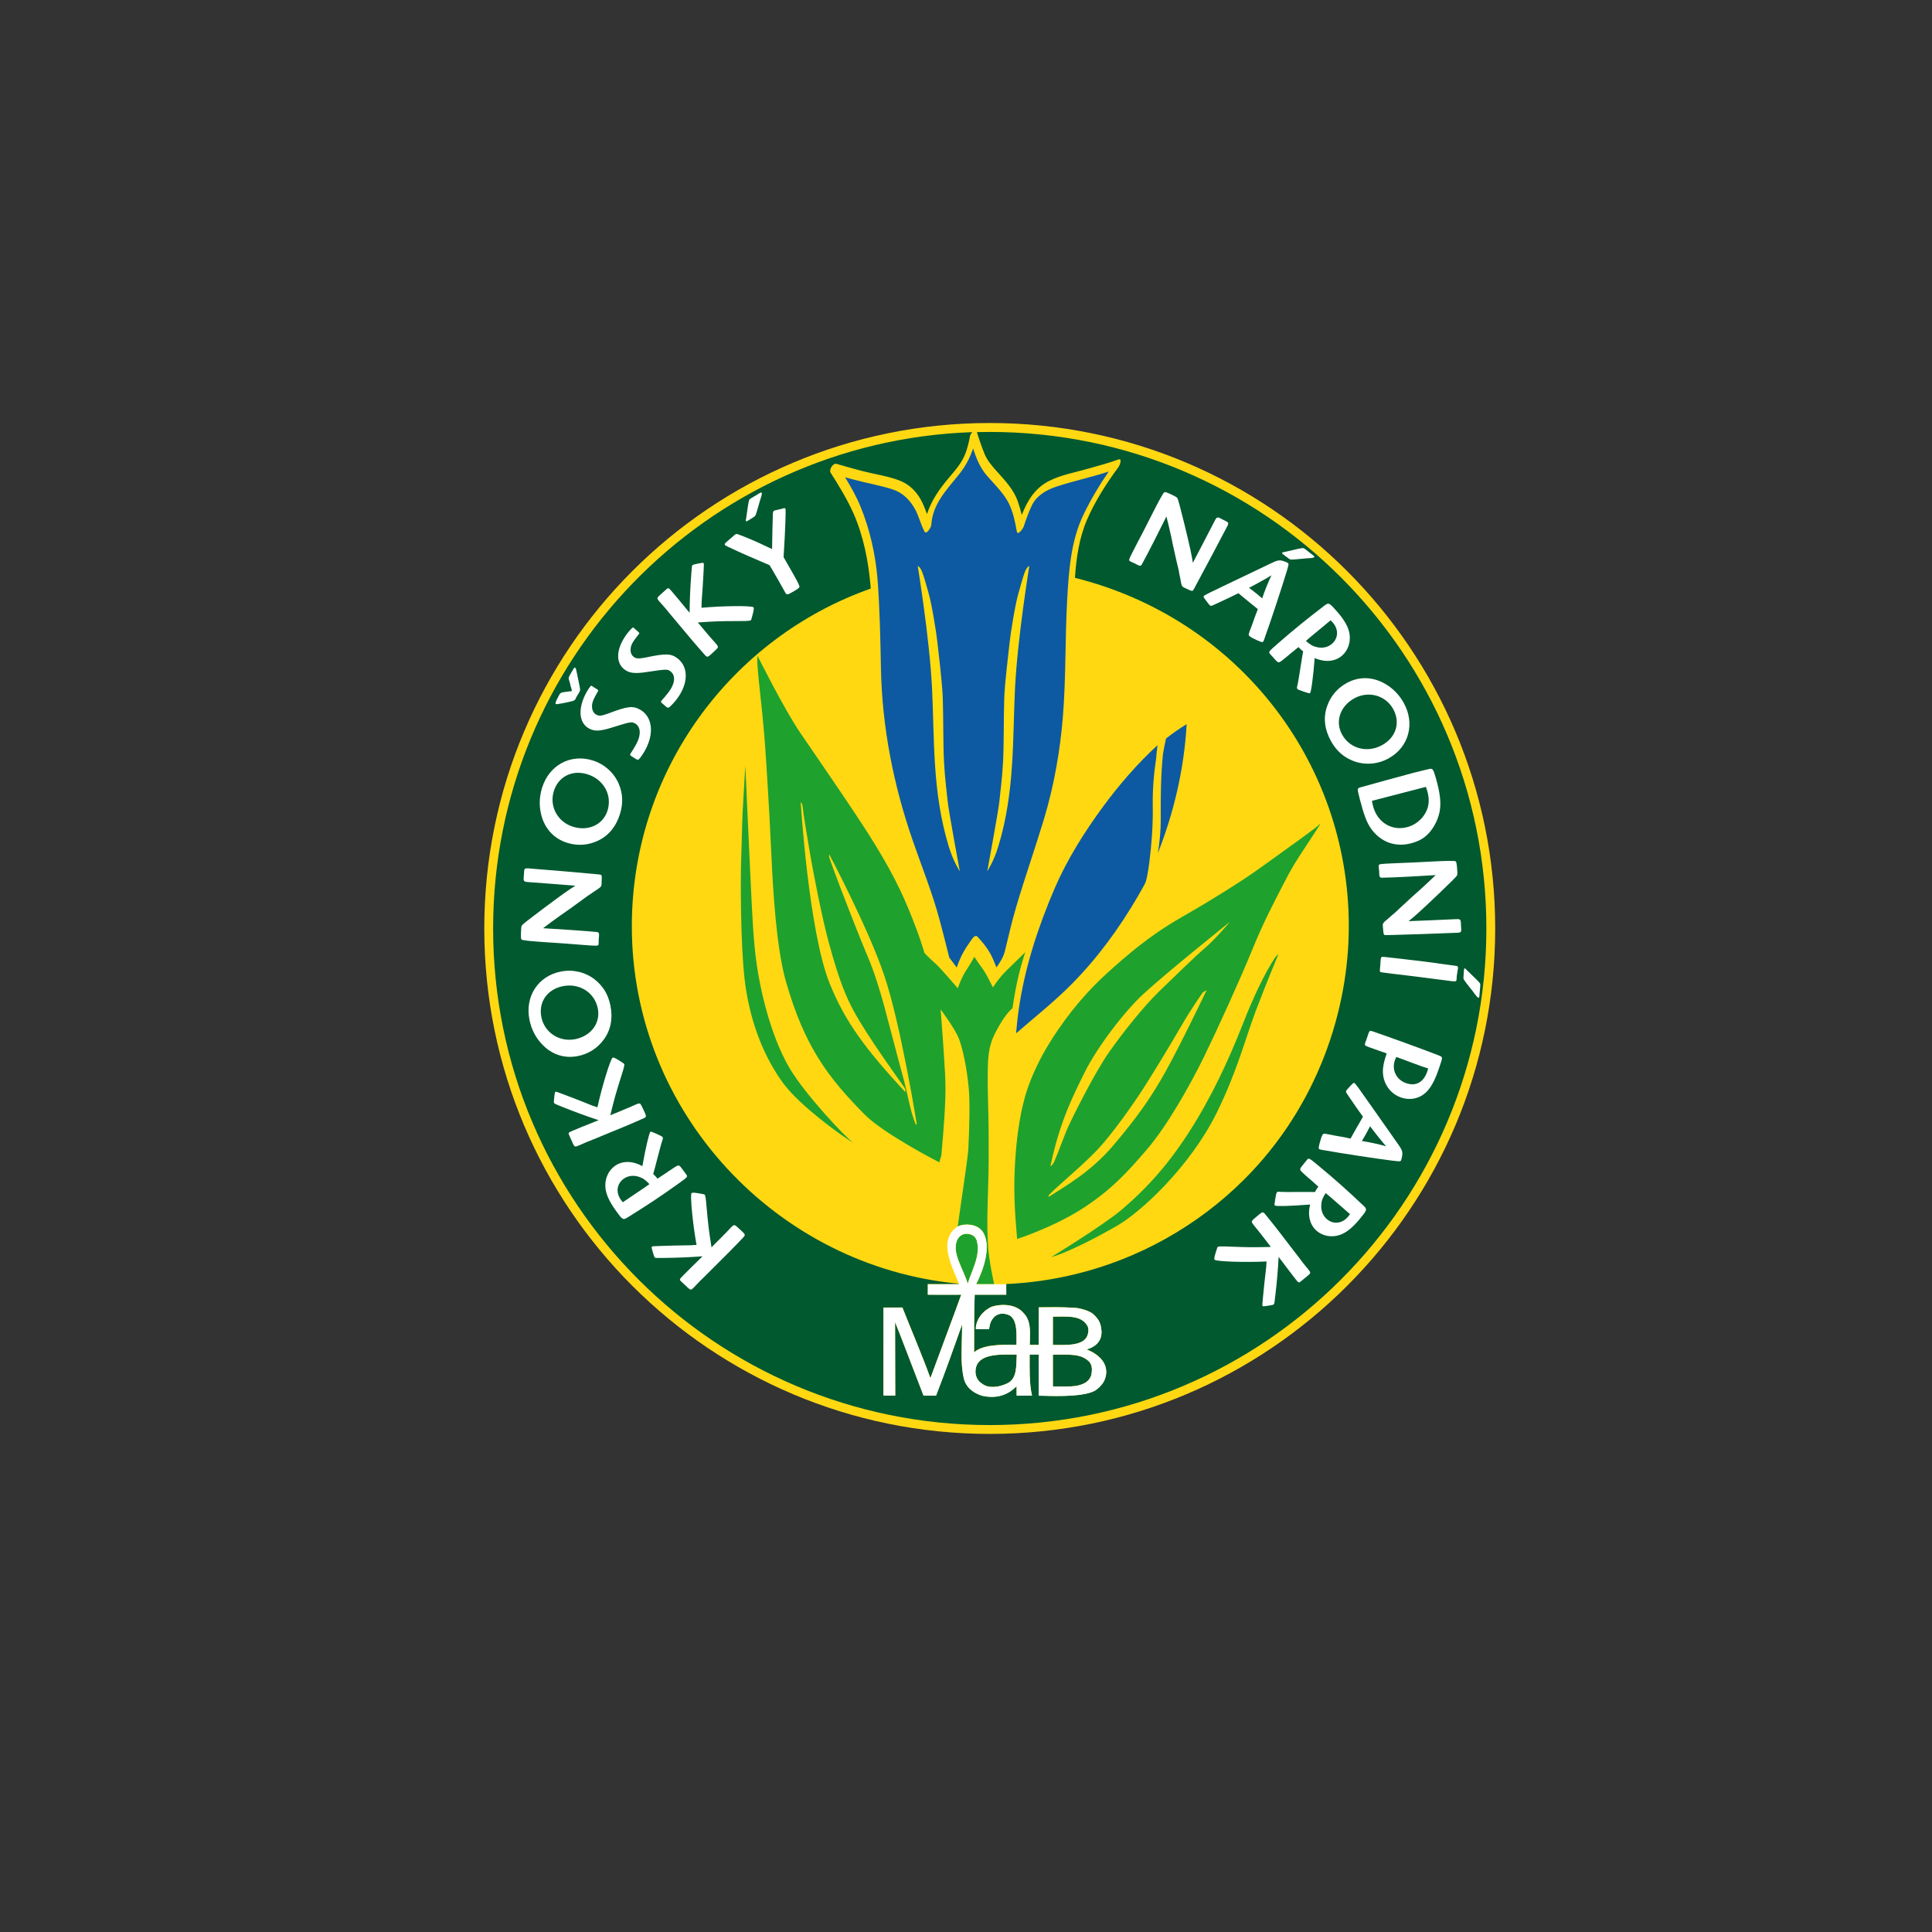 <?xml version="1.0" encoding="utf-8"?>
<!-- Generator: Adobe Illustrator 13.0.1, SVG Export Plug-In . SVG Version: 6.00 Build 14948)  -->
<!DOCTYPE svg PUBLIC "-//W3C//DTD SVG 1.1//EN" "http://www.w3.org/Graphics/SVG/1.1/DTD/svg11.dtd">
<svg version="1.1" id="Vrstva_1" xmlns="http://www.w3.org/2000/svg" xmlns:xlink="http://www.w3.org/1999/xlink" x="0px" y="0px"
	 width="100px" height="100px" viewBox="0 0 100 100" enable-background="new 0 0 100 100" xml:space="preserve">
<rect x="0" y="0" width="100" height="100" fill="#333333" stroke="none"/>
<g>
	<defs>
		<rect id="SVGID_1_" x="24.683" y="21.223" width="54" height="53.757"/>
	</defs>
	<clipPath id="SVGID_2_">
		<use xlink:href="#SVGID_1_"  overflow="visible"/>
	</clipPath>
	<path clip-path="url(#SVGID_2_)" fill-rule="evenodd" clip-rule="evenodd" fill="#FFD812" d="M51.229,21.895
		c14.445,0,26.162,11.716,26.162,26.162c0,14.448-11.717,26.162-26.162,26.162c-14.447,0-26.162-11.714-26.162-26.162
		C25.066,33.61,36.781,21.895,51.229,21.895"/>
	<path clip-path="url(#SVGID_2_)" fill-rule="evenodd" clip-rule="evenodd" fill="#00592F" d="M52.099,71.62
		c-0.379,0.178-0.95,0.271-1.284-0.015c-0.279-0.165-0.382-0.528-0.293-0.842c0.207-0.763,1.447-0.641,2.105-0.65
		C52.59,70.67,52.676,71.377,52.099,71.62 M54.498,68.149c0.71,0.003,1.454-0.098,1.784,0.472c0.09,0.156,0.052,0.381,0,0.514
		c-0.225,0.57-1.226,0.471-1.786,0.479L54.498,68.149z M76.934,48.056c0,14.197-11.51,25.705-25.705,25.705
		c-14.197,0-25.705-11.508-25.705-25.705c0-13.894,11.023-25.211,24.803-25.688l0,0l-0.004,0.004l-0.002,0.003l-0.002,0.001
		l-0.001,0.002l-0.003,0.003l-0.002,0.004l0,0l-0.004,0.003l-0.002,0.003l-0.001,0.001l-0.001,0.002L50.302,22.4l-0.003,0.003v0
		l-0.003,0.004l-0.002,0.003l-0.001,0.001l-0.002,0.002l-0.002,0.003l-0.002,0.003l-0.001,0l-0.003,0.004l-0.002,0.003l-0.003,0.003
		l-0.001,0.004l-0.002,0.002l-0.001,0l-0.002,0.004l-0.003,0.003v0.001l-0.002,0.002l-0.002,0.004l-0.002,0.002v0.001l-0.003,0.003
		l-0.002,0.003v0l-0.002,0.003l-0.003,0.004v0.001l-0.001,0.001l-0.003,0.004l-0.001,0.003l-0.002,0.003l-0.001,0.003l-0.002,0.002
		l-0.001,0.001l-0.002,0.003l-0.001,0.002v0L50.238,22.5l-0.001,0.003l-0.001,0.001l-0.004,0.007v0l-0.002,0.003l-0.002,0.002v0.001
		l-0.001,0.002l-0.001,0.003l-0.001,0.002l-0.001,0v0.003l-0.002,0.003v0l-0.004,0.007v0v0.003l-0.002,0.003l0,0l-0.001,0.002
		l-0.001,0.002v0.001v0.001l-0.001,0.005h-0.001v0.002v0.002v0.001l-0.002,0.001v0.002v0.001c-0.051,0.285-0.123,0.567-0.215,0.841
		c-0.178,0.523-0.543,0.925-0.893,1.341c-0.48,0.569-0.903,1.171-1.119,1.864c-0.094-0.241-0.188-0.5-0.303-0.712
		c-0.256-0.473-0.631-0.84-1.136-1.031c-0.61-0.231-1.282-0.321-1.912-0.485c-0.447-0.117-0.893-0.241-1.336-0.371
		c-0.18-0.052-0.401,0.304-0.306,0.455c0.436,0.68,0.863,1.381,1.191,2.121c0.506,1.143,0.768,2.465,0.874,3.705
		c0.004,0.058,0.009,0.116,0.013,0.174c-7.203,2.542-12.365,9.409-12.365,17.481c0,9.648,7.51,17.618,16.929,18.499l0.006,0.019
		h-1.615v0.545c0.812,0,1.723,0.004,1.729,0c-0.172,0.493-1.135,3.07-1.595,4.32c-0.422-1.171-0.986-2.485-1.449-3.656l-0.979,0.002
		l-0.002,4.551c0.188,0.002,0.383,0.002,0.61,0.002l-0.009-3.803c0.221,0.526,1.05,2.723,1.471,3.801l0.65,0.006
		c0.455-1.16,0.944-2.534,1.349-3.682c0,1.095-0.106,1.937,0.086,2.779c0.106,0.479,0.502,0.776,0.959,0.913
		c0.628,0.135,1.245,0.041,1.772-0.496c0.002,0.149,0.005,0.485,0.005,0.485h0.797c-0.154-0.626-0.123-1.506-0.123-2.126
		c0.132,0,0.311-0.004,0.469-0.002l-0.003,0.799v1.332c0.348,0,2.211,0.124,2.913-0.257c0.331-0.231,0.586-0.513,0.586-0.995
		c-0.019-0.804-1.015-1.136-1.015-1.136c0.443-0.137,0.765-0.399,0.771-0.903c-0.024-0.442-0.125-0.645-0.423-0.922
		c-0.158-0.148-0.58-0.298-0.929-0.33c-0.813-0.053-1.266-0.028-1.898-0.028l-0.006,1.942c-0.142,0-0.309,0-0.461,0
		c0-0.493,0.111-1.188-0.295-1.618c-0.408-0.515-1.182-0.504-1.643-0.365c-0.422,0.165-0.855,0.63-0.855,1.164
		c0.178,0.008,0.479,0.008,0.686,0.008c0.045-0.261,0.07-0.438,0.295-0.66c0.242-0.188,0.467-0.176,0.752-0.065
		c0.461,0.249,0.363,1.1,0.373,1.537c-0.962-0.034-1.827,0.033-2.193,0.392c0.008-1.201-0.012-1.888,0.031-2.988h1.633
		c0-0.186,0.002-0.372,0-0.549c1.24-0.055,2.449-0.232,3.615-0.52c3.193-0.775,6.271-2.459,8.713-4.904
		c3.783-3.784,5.42-8.758,5.404-13.166c-0.033-8.534-5.832-15.884-14.176-17.962c0.07-1.025,0.219-2.054,0.613-2.978
		c0.42-0.982,1.019-1.916,1.654-2.773c0.045-0.062,0.204-0.457-0.02-0.374c-0.492,0.182-1.008,0.312-1.512,0.459
		c-0.689,0.203-1.465,0.334-2.105,0.667c-0.717,0.374-1.103,1.03-1.381,1.744c-0.059-0.243-0.129-0.483-0.212-0.718
		c-0.219-0.616-0.673-1.086-1.103-1.564c-0.262-0.292-0.482-0.554-0.63-0.919L50.94,23.44l-0.001,0l-0.006-0.017v0l-0.006-0.016
		l-0.002-0.001L50.92,23.39v-0.001l-0.006-0.016l-0.001-0.001l-0.006-0.016l-0.001-0.002L50.9,23.34l-0.001-0.003l-0.005-0.015
		l-0.002-0.003l-0.006-0.013v-0.003l-0.005-0.014l-0.002-0.004l-0.005-0.013l-0.002-0.004l-0.004-0.013l-0.002-0.004l-0.004-0.013
		l-0.003-0.005l-0.005-0.012l-0.002-0.006l-0.004-0.012l-0.002-0.006l-0.004-0.011l-0.002-0.006l-0.004-0.011l-0.002-0.006
		l-0.006-0.011l-0.002-0.007l-0.002-0.01l-0.004-0.007l-0.004-0.01l-0.002-0.008l-0.004-0.009l-0.002-0.008l-0.004-0.009
		l-0.002-0.008l-0.004-0.009l-0.004-0.008l-0.002-0.009l-0.002-0.009l-0.004-0.008l-0.003-0.009l-0.003-0.008l-0.003-0.01
		l-0.003-0.007l-0.004-0.01l-0.002-0.007l-0.004-0.011l-0.002-0.006l-0.004-0.011l-0.002-0.006l-0.004-0.011l-0.002-0.006
		l-0.004-0.012l-0.002-0.006l-0.004-0.011l-0.002-0.005l-0.004-0.012l-0.002-0.006l-0.004-0.012l-0.002-0.004l-0.004-0.013
		l-0.002-0.005l-0.004-0.013l-0.002-0.004l-0.004-0.014l-0.002-0.004l-0.004-0.014v-0.003l-0.006-0.014v-0.003l-0.005-0.014
		l-0.001-0.003l-0.006-0.015v-0.001l-0.006-0.016v-0.001l-0.004-0.016l-0.001-0.001l-0.005-0.016v-0.001l-0.006-0.017l-0.001,0
		l-0.005-0.017l0,0l-0.005-0.018v0l-0.005-0.017l-0.002-0.001l-0.004-0.017l-0.001-0.001l-0.005-0.017l-0.006-0.016v-0.002
		l-0.005-0.015l-0.001-0.002l-0.005-0.016l-0.001-0.002l-0.005-0.014v-0.003l-0.005-0.014l-0.001-0.004l-0.005-0.014v-0.004
		l-0.004-0.013l-0.002-0.004l-0.01-0.03l-0.001-0.005l-0.004-0.012l-0.01-0.034v-0.001l-0.003-0.006l-0.003-0.011
		c0.218-0.005,0.436-0.008,0.655-0.008C65.424,22.352,76.934,33.86,76.934,48.056 M56.482,71.191
		c-0.122,0.343-0.4,0.457-0.743,0.536c-0.393,0.063-0.806,0.033-1.242,0.039v-1.649c0.874,0,1.454-0.063,1.887,0.369
		C56.548,70.692,56.532,70.914,56.482,71.191"/>
	<path clip-path="url(#SVGID_2_)" fill-rule="evenodd" clip-rule="evenodd" fill="#FFFFFF" d="M36.988,64.398
		c0.227-0.223,0.434-0.435,0.623-0.628l0.189-0.202c0.145-0.153,0.189-0.177,0.256-0.139c0.043,0.022,0.164,0.129,0.375,0.328
		c0.141,0.131,0.15,0.174,0.052,0.279c-0.433,0.459-0.799,0.834-1.983,2.007c-0.26,0.251-0.343,0.338-0.429,0.43l-0.141,0.149
		c-0.151,0.163-0.187,0.163-0.326,0.032l-0.172-0.161l-0.144-0.135c-0.133-0.124-0.133-0.124,0.033-0.3
		c0.098-0.105,0.531-0.532,1.043-1.033c-0.658,0.051-1.372,0.081-2.069,0.086l-0.218,0.002c-0.119,0.004-0.165-0.007-0.191-0.029
		c-0.018-0.018-0.084-0.212-0.117-0.342c-0.053-0.182-0.049-0.188-0.029-0.208c0.03-0.031,0.039-0.031,0.438-0.043
		c0.646-0.021,0.739-0.024,1.199-0.03c0.365-0.003,0.417-0.005,0.676-0.025c-0.196-1.074-0.342-2.591-0.259-2.677
		c0.033-0.036,0.131-0.034,0.379,0.009l0.141,0.024c0.107,0.02,0.142,0.026,0.159,0.042c0.035,0.033,0.061,0.174,0.095,0.594
		c0.098,1.081,0.119,1.235,0.26,2.133L36.988,64.398z"/>
	<path clip-path="url(#SVGID_2_)" fill-rule="evenodd" clip-rule="evenodd" fill="#FFFFFF" d="M34.138,60.937l0.266-0.176
		l0.249-0.169c0.209-0.143,0.387-0.255,0.422-0.259c0.061-0.028,0.116,0.008,0.199,0.124c0.049,0.069,0.183,0.255,0.207,0.281
		l0.049,0.069c0.074,0.101,0.054,0.123-0.441,0.476c-0.885,0.634-1.593,1.104-2.613,1.736c-0.23,0.142-0.261,0.119-0.61-0.37
		c-0.347-0.485-0.512-0.861-0.534-1.224c-0.023-0.426,0.162-0.84,0.494-1.077c0.388-0.276,0.916-0.271,1.422,0.013
		c0.176-0.975,0.353-1.731,0.416-1.776c0.034-0.024,0.034-0.024,0.315,0.101c0.265,0.122,0.284,0.13,0.319,0.179
		c0.018,0.023,0.021,0.058-0.002,0.119c-0.064,0.179-0.115,0.379-0.426,1.569l-0.061,0.214c0.104,0.094,0.145,0.141,0.183,0.192
		l0.034,0.049L34.138,60.937z M33.613,61.289c-0.197-0.214-0.336-0.314-0.553-0.381c-0.279-0.09-0.562-0.05-0.777,0.104
		c-0.357,0.255-0.419,0.707-0.146,1.089c0.021,0.028,0.053,0.073,0.099,0.128c0.622-0.422,1.151-0.778,1.187-0.803L33.613,61.289z"
		/>
	<path clip-path="url(#SVGID_2_)" fill-rule="evenodd" clip-rule="evenodd" fill="#FFFFFF" d="M31.801,57.64
		c0.297-0.12,0.567-0.234,0.816-0.341l0.252-0.112c0.193-0.088,0.244-0.09,0.291-0.032c0.03,0.039,0.103,0.186,0.221,0.448
		c0.079,0.174,0.072,0.219-0.06,0.277c-0.577,0.259-1.059,0.463-2.603,1.093c-0.336,0.129-0.447,0.18-0.562,0.232l-0.187,0.082
		c-0.203,0.092-0.234,0.081-0.314-0.096l-0.096-0.213l-0.082-0.183c-0.074-0.164-0.074-0.164,0.146-0.262
		c0.132-0.061,0.696-0.287,1.361-0.553c-0.627-0.207-1.298-0.452-1.944-0.715l-0.201-0.082c-0.111-0.043-0.151-0.069-0.166-0.104
		c-0.01-0.022,0.004-0.227,0.023-0.359c0.021-0.188,0.025-0.191,0.054-0.203c0.038-0.019,0.046-0.015,0.42,0.128
		c0.604,0.229,0.692,0.263,1.119,0.433c0.339,0.139,0.386,0.158,0.634,0.236c0.232-1.066,0.679-2.521,0.789-2.571
		c0.043-0.019,0.134,0.021,0.346,0.155l0.121,0.077c0.092,0.058,0.121,0.079,0.131,0.1c0.02,0.045-0.01,0.184-0.14,0.584
		c-0.325,1.037-0.364,1.187-0.581,2.067L31.801,57.64z"/>
	<path clip-path="url(#SVGID_2_)" fill-rule="evenodd" clip-rule="evenodd" fill="#FFFFFF" d="M29.02,50.289
		c0.62-0.125,1.25,0.018,1.749,0.396c0.444,0.347,0.71,0.784,0.826,1.361c0.135,0.673,0.018,1.28-0.351,1.77
		c-0.322,0.44-0.784,0.736-1.327,0.845c-0.696,0.14-1.353-0.072-1.857-0.604c-0.335-0.354-0.556-0.777-0.655-1.272
		C27.162,51.582,27.846,50.524,29.02,50.289 M29.778,53.786c0.819-0.165,1.316-0.84,1.163-1.595
		c-0.164-0.82-0.951-1.319-1.812-1.146c-0.809,0.163-1.265,0.825-1.108,1.603C28.183,53.451,28.959,53.951,29.778,53.786"/>
	<path clip-path="url(#SVGID_2_)" fill-rule="evenodd" clip-rule="evenodd" fill="#FFFFFF" d="M29.545,48.135
		c0.223,0.017,0.223,0.017,0.769,0.056c0.401,0.038,0.605,0.054,0.612,0.054c0.064,0.021,0.086,0.064,0.081,0.172l-0.017,0.204
		l-0.003,0.193c-0.007,0.144-0.013,0.144-0.392,0.125c-0.102-0.005-0.223-0.018-0.547-0.04l-0.851-0.066l-0.974-0.066
		c-0.732-0.048-1.175-0.094-1.223-0.132c-0.039-0.033-0.047-0.141-0.031-0.442c0.01-0.216,0.019-0.27,0.058-0.31
		c0.052-0.064,0.364-0.308,1.04-0.816c1.013-0.758,1.369-1.011,1.716-1.223c-0.786-0.063-1.596-0.127-2.43-0.187
		c-0.216-0.011-0.257-0.042-0.249-0.205c0.001-0.018,0.001-0.018,0.016-0.204l0.007-0.132c0.008-0.15,0.039-0.179,0.201-0.171
		c0.061,0.002,0.198,0.016,0.348,0.029l1.47,0.12c0.869,0.08,0.869,0.08,1.529,0.136l0.281,0.026
		c0.145,0.013,0.168,0.021,0.179,0.063c0.015,0.049,0.019,0.115,0.003,0.404c-0.008,0.174-0.008,0.174-0.375,0.415
		c-0.113,0.079-0.225,0.157-0.342,0.23c-0.195,0.146-0.395,0.288-0.595,0.434c-0.175,0.13-0.355,0.26-0.536,0.384
		c-0.182,0.129-0.088,0.062-0.275,0.191c-0.398,0.287-0.549,0.395-0.906,0.667L29.545,48.135z"/>
	<path clip-path="url(#SVGID_2_)" fill-rule="evenodd" clip-rule="evenodd" fill="#FFFFFF" d="M30.667,39.357
		c0.604,0.187,1.089,0.613,1.347,1.184c0.225,0.517,0.25,1.028,0.076,1.591c-0.203,0.655-0.596,1.132-1.152,1.388
		c-0.494,0.232-1.041,0.271-1.57,0.107c-0.678-0.209-1.153-0.709-1.344-1.416c-0.125-0.473-0.117-0.948,0.033-1.431
		C28.418,39.608,29.523,39.004,30.667,39.357 M29.662,42.793c0.801,0.247,1.559-0.111,1.786-0.846
		c0.247-0.799-0.207-1.612-1.047-1.872c-0.787-0.243-1.504,0.121-1.737,0.879C28.422,41.737,28.863,42.547,29.662,42.793"/>
	<path clip-path="url(#SVGID_2_)" fill-rule="evenodd" clip-rule="evenodd" fill="#FFFFFF" d="M29.822,36.1
		c-0.011,0.035-0.029,0.065-0.035,0.076c-0.041,0.074-0.051,0.082-0.207,0.125c-0.311,0.076-0.771,0.164-0.809,0.144
		c-0.047-0.026-0.004-0.154,0.168-0.464c0.076-0.137,0.076-0.137,0.521-0.193c0.026,0.001,0.075-0.013,0.144-0.023
		c-0.015-0.084-0.022-0.108-0.063-0.234c-0.013-0.041-0.023-0.082-0.027-0.125c-0.017-0.044-0.025-0.09-0.037-0.131l-0.033-0.101
		c-0.023-0.082-0.018-0.106,0.084-0.29c0.035-0.063,0.068-0.121,0.105-0.175l0.053-0.095c0.025-0.047,0.057-0.065,0.082-0.05
		c0.043,0.023,0.042,0.037,0.105,0.333l0.102,0.498c0.066,0.326,0.066,0.326,0.006,0.436l-0.043,0.079
		c-0.039,0.055-0.062,0.097-0.073,0.118L29.822,36.1z M32.668,38.958c0.039-0.06,0.176-0.28,0.255-0.422
		c0.271-0.49,0.249-0.921-0.05-1.088c-0.185-0.102-0.206-0.101-1.254,0.226c-0.574,0.177-0.854,0.187-1.139,0.029
		c-0.53-0.295-0.576-1.056-0.117-1.882c0.05-0.09,0.145-0.237,0.184-0.283c0.031-0.044,0.057-0.052,0.094-0.031
		c0.01,0.005,0.031,0.017,0.049,0.034c0.066,0.043,0.126,0.084,0.174,0.109c0.124,0.076,0.124,0.076,0.044,0.205
		c-0.183,0.317-0.252,0.479-0.263,0.637c-0.021,0.223,0.06,0.412,0.213,0.497c0.146,0.082,0.271,0.069,0.631-0.061
		c0.994-0.378,1.265-0.407,1.635-0.201c0.646,0.358,0.754,1.23,0.263,2.113c-0.09,0.164-0.239,0.383-0.313,0.453
		c-0.037,0.041-0.077,0.04-0.151-0.001c-0.037-0.021-0.209-0.13-0.254-0.162c-0.06-0.041-0.064-0.07-0.038-0.118
		C32.636,39.002,32.647,38.981,32.668,38.958"/>
	<path clip-path="url(#SVGID_2_)" fill-rule="evenodd" clip-rule="evenodd" fill="#FFFFFF" d="M34.281,36.218
		c0.05-0.053,0.218-0.25,0.316-0.378c0.344-0.442,0.389-0.872,0.117-1.083c-0.166-0.129-0.188-0.13-1.273,0.032
		c-0.594,0.087-0.873,0.054-1.129-0.145c-0.479-0.373-0.408-1.132,0.172-1.878c0.062-0.081,0.178-0.211,0.225-0.252
		c0.038-0.038,0.063-0.042,0.097-0.016c0.009,0.007,0.028,0.022,0.044,0.042c0.058,0.053,0.111,0.102,0.154,0.135
		c0.109,0.094,0.109,0.094,0.014,0.208c-0.23,0.286-0.323,0.435-0.359,0.589c-0.054,0.217-0.004,0.417,0.135,0.523
		c0.133,0.103,0.258,0.108,0.635,0.036c1.039-0.221,1.311-0.208,1.644,0.05c0.585,0.454,0.558,1.332-0.062,2.13
		c-0.113,0.147-0.296,0.342-0.378,0.399c-0.043,0.036-0.083,0.027-0.149-0.024c-0.033-0.026-0.188-0.161-0.227-0.198
		c-0.053-0.049-0.053-0.079-0.02-0.123C34.244,36.257,34.259,36.238,34.281,36.218"/>
	<path clip-path="url(#SVGID_2_)" fill-rule="evenodd" clip-rule="evenodd" fill="#FFFFFF" d="M36.266,32.393
		c0.203,0.247,0.395,0.47,0.572,0.675l0.184,0.206c0.141,0.157,0.159,0.205,0.117,0.267c-0.027,0.042-0.145,0.154-0.359,0.347
		c-0.145,0.127-0.187,0.134-0.283,0.026c-0.421-0.471-0.762-0.868-1.828-2.15c-0.227-0.281-0.307-0.371-0.392-0.465l-0.136-0.152
		c-0.149-0.166-0.147-0.2-0.004-0.328l0.175-0.157l0.147-0.132c0.135-0.12,0.135-0.12,0.295,0.059
		c0.098,0.107,0.484,0.576,0.939,1.129c0.006-0.66,0.037-1.374,0.093-2.07l0.017-0.216c0.006-0.119,0.021-0.165,0.049-0.189
		c0.018-0.016,0.216-0.064,0.35-0.086c0.186-0.037,0.189-0.033,0.209-0.01c0.027,0.032,0.027,0.04,0.006,0.439
		c-0.035,0.646-0.041,0.738-0.075,1.197c-0.027,0.365-0.03,0.416-0.032,0.675c1.087-0.102,2.609-0.116,2.689-0.025
		c0.031,0.036,0.022,0.133-0.043,0.376l-0.037,0.138c-0.027,0.105-0.037,0.138-0.056,0.155c-0.036,0.032-0.177,0.045-0.599,0.044
		c-1.086,0.004-1.24,0.012-2.146,0.073L36.266,32.393z"/>
	<path clip-path="url(#SVGID_2_)" fill-rule="evenodd" clip-rule="evenodd" fill="#FFFFFF" d="M40.517,26.322
		c0.073-0.03,0.116-0.027,0.138,0.009c0.029,0.052-0.012,1.179-0.097,2.506c0.172,0.304,0.224,0.392,0.49,0.856
		c0.257,0.45,0.341,0.629,0.33,0.692c-0.011,0.041-0.104,0.11-0.29,0.219c-0.326,0.192-0.363,0.201-0.438,0.076l-0.021-0.036
		c-0.217-0.395-0.383-0.688-0.588-1.036l-0.207-0.353c-0.878-0.377-1.467-0.631-1.768-0.775c-0.445-0.199-0.525-0.241-0.547-0.277
		c-0.021-0.037,0.002-0.079,0.075-0.143l0.126-0.108l0.124-0.108c0.143-0.126,0.193-0.17,0.224-0.188
		c0.053-0.03,0.078-0.024,0.285,0.056c0.534,0.208,0.74,0.297,1.389,0.606c0.07,0.036,0.146,0.068,0.221,0.101
		c0.011-0.718,0.021-1.317,0.039-1.81c0.008-0.116,0.021-0.152,0.063-0.177c0.012-0.006,0.119-0.035,0.324-0.079L40.517,26.322z
		 M38.673,26.973c-0.026,0.016-0.054,0.017-0.063,0.001c-0.009-0.015-0.014-0.047,0-0.083c0.003-0.043,0.013-0.085,0.019-0.123
		c0.053-0.408,0.125-0.855,0.147-0.889c0.026-0.05,0.026-0.05,0.575-0.374c0.037-0.021,0.059-0.02,0.074,0.006
		c0.018,0.031,0.011,0.078-0.022,0.188c-0.056,0.179-0.118,0.37-0.13,0.432l-0.088,0.303l-0.046,0.146
		c-0.038,0.126-0.056,0.143-0.185,0.22l-0.178,0.112L38.673,26.973z"/>
	<path clip-path="url(#SVGID_2_)" fill-rule="evenodd" clip-rule="evenodd" fill="#FFFFFF" d="M59.73,28.014
		c-0.104,0.198-0.104,0.198-0.354,0.685c-0.191,0.354-0.287,0.536-0.289,0.542c-0.045,0.052-0.094,0.055-0.191,0.007l-0.182-0.095
		l-0.176-0.079c-0.129-0.063-0.127-0.068,0.039-0.409c0.044-0.092,0.103-0.198,0.25-0.487l0.396-0.758l0.441-0.869
		c0.331-0.654,0.548-1.044,0.602-1.072c0.046-0.024,0.147,0.011,0.418,0.143c0.194,0.095,0.241,0.124,0.264,0.174
		c0.038,0.072,0.14,0.456,0.343,1.277c0.299,1.229,0.393,1.656,0.451,2.059c0.365-0.698,0.742-1.418,1.125-2.163
		c0.094-0.194,0.14-0.219,0.285-0.148c0.016,0.008,0.016,0.008,0.182,0.095l0.119,0.058c0.135,0.066,0.148,0.106,0.078,0.252
		c-0.025,0.054-0.094,0.176-0.164,0.309l-0.688,1.304c-0.414,0.769-0.414,0.769-0.725,1.354l-0.133,0.25
		c-0.068,0.126-0.086,0.146-0.129,0.139c-0.051-0.005-0.113-0.028-0.373-0.155c-0.156-0.076-0.156-0.076-0.233-0.509
		c-0.029-0.133-0.058-0.268-0.077-0.405c-0.061-0.236-0.111-0.475-0.168-0.716c-0.051-0.212-0.098-0.429-0.143-0.644
		c-0.047-0.217-0.021-0.105-0.066-0.328c-0.108-0.48-0.148-0.66-0.258-1.094L59.73,28.014z"/>
	<path clip-path="url(#SVGID_2_)" fill-rule="evenodd" clip-rule="evenodd" fill="#FFFFFF" d="M66.604,29.109
		c0.022,0.011,0.044,0.021,0.059,0.031c0.034,0.026,0.038,0.077,0.015,0.157c-0.027,0.093-0.051,0.182-0.075,0.27
		c-0.243,0.804-0.866,2.695-1.102,3.335c-0.016,0.049-0.031,0.099-0.051,0.152c-0.034,0.103-0.045,0.125-0.063,0.149
		c-0.041,0.052-0.086,0.041-0.301-0.054c-0.228-0.102-0.329-0.158-0.408-0.221c-0.063-0.049-0.061-0.078,0.01-0.275
		c0.053-0.135,0.105-0.27,0.152-0.408c0.051-0.151,0.105-0.3,0.161-0.448c0.04-0.09,0.073-0.18,0.104-0.269
		c-0.176-0.138-0.648-0.526-1.006-0.823c-0.486,0.238-0.6,0.294-0.859,0.411l-0.373,0.173c-0.15,0.074-0.195,0.084-0.243,0.046
		c-0.023-0.019-0.079-0.085-0.231-0.29c-0.103-0.142-0.113-0.158-0.083-0.196c0.033-0.042,0.341-0.199,1.167-0.589
		c0.15-0.073,0.23-0.109,2.233-1.067c0.437-0.215,0.517-0.229,0.795-0.124L66.604,29.109z M64.908,30.622
		c0.117,0.093,0.203,0.161,0.423,0.348c0.126-0.383,0.294-0.802,0.479-1.192c-0.232,0.147-0.842,0.485-1.162,0.647
		C64.846,30.574,64.846,30.574,64.908,30.622 M66.385,28.668c-0.023-0.018-0.035-0.043-0.025-0.057
		c0.012-0.014,0.039-0.03,0.078-0.03c0.042-0.014,0.084-0.019,0.122-0.027c0.399-0.099,0.841-0.195,0.882-0.186
		c0.056,0.005,0.056,0.005,0.557,0.4c0.033,0.026,0.039,0.047,0.021,0.07c-0.022,0.029-0.068,0.038-0.183,0.048
		c-0.187,0.014-0.387,0.024-0.45,0.036l-0.313,0.029l-0.153,0.01c-0.131,0.012-0.154,0.001-0.271-0.092l-0.17-0.125L66.385,28.668z"
		/>
	<path clip-path="url(#SVGID_2_)" fill-rule="evenodd" clip-rule="evenodd" fill="#FFFFFF" d="M67.105,33.577l-0.247,0.201
		l-0.231,0.193c-0.193,0.162-0.359,0.292-0.395,0.297c-0.059,0.034-0.115,0.005-0.211-0.104c-0.055-0.063-0.205-0.235-0.234-0.259
		l-0.055-0.063c-0.084-0.096-0.064-0.12,0.394-0.52c0.819-0.716,1.479-1.251,2.431-1.98c0.217-0.164,0.249-0.145,0.645,0.308
		c0.393,0.449,0.594,0.808,0.65,1.165c0.065,0.423-0.078,0.852-0.387,1.121c-0.357,0.313-0.885,0.358-1.416,0.125
		c-0.079,0.988-0.182,1.757-0.241,1.808c-0.032,0.028-0.032,0.028-0.323-0.068c-0.274-0.095-0.296-0.102-0.336-0.146
		c-0.019-0.023-0.025-0.058-0.009-0.121c0.047-0.185,0.077-0.387,0.271-1.602l0.04-0.219c-0.113-0.084-0.157-0.125-0.2-0.176
		l-0.04-0.045L67.105,33.577z M67.594,33.175c0.217,0.193,0.365,0.28,0.588,0.326c0.285,0.062,0.563-0.004,0.762-0.179
		c0.331-0.289,0.35-0.744,0.041-1.098c-0.024-0.026-0.06-0.067-0.112-0.118c-0.577,0.481-1.069,0.887-1.103,0.914L67.594,33.175z"/>
	<path clip-path="url(#SVGID_2_)" fill-rule="evenodd" clip-rule="evenodd" fill="#FFFFFF" d="M71.873,39.253
		c-0.553,0.307-1.197,0.36-1.787,0.15c-0.527-0.196-0.912-0.533-1.198-1.049c-0.331-0.6-0.403-1.213-0.2-1.792
		c0.174-0.516,0.525-0.937,1.01-1.205c0.621-0.344,1.311-0.34,1.953,0.013c0.428,0.238,0.764,0.574,1.009,1.016
		C73.252,37.46,72.922,38.675,71.873,39.253 M70.095,36.148c-0.731,0.404-1.001,1.199-0.629,1.873
		c0.404,0.732,1.306,0.97,2.075,0.544c0.721-0.398,0.955-1.168,0.571-1.863C71.717,35.986,70.826,35.743,70.095,36.148"/>
	<path clip-path="url(#SVGID_2_)" fill-rule="evenodd" clip-rule="evenodd" fill="#FFFFFF" d="M73.958,39.807
		c0.192-0.049,0.222-0.014,0.353,0.436c0.225,0.774,0.287,1.294,0.209,1.737c-0.067,0.37-0.232,0.731-0.475,1.04
		c-0.25,0.31-0.528,0.491-0.944,0.612c-0.739,0.213-1.429,0.038-1.944-0.507c-0.281-0.301-0.453-0.633-0.631-1.245
		c-0.091-0.313-0.207-0.755-0.235-0.897c-0.024-0.149-0.006-0.192,0.099-0.223c0.076-0.021,0.975-0.27,1.426-0.395
		c1.445-0.394,1.445-0.394,1.92-0.506L73.958,39.807z M71.009,41.452c0.046,0.224,0.055,0.254,0.074,0.323
		c0.24,0.826,0.999,1.258,1.79,1.027c0.502-0.146,0.908-0.558,1.034-1.033c0.065-0.25,0.055-0.523-0.029-0.812
		c-0.017-0.058-0.034-0.115-0.072-0.229C72.459,41.075,72.045,41.182,71.009,41.452"/>
	<path clip-path="url(#SVGID_2_)" fill-rule="evenodd" clip-rule="evenodd" fill="#FFFFFF" d="M72.876,45.378
		c-0.223,0.009-0.223,0.009-0.77,0.035c-0.403,0.01-0.608,0.018-0.613,0.018c-0.067-0.013-0.095-0.053-0.102-0.161l-0.009-0.205
		l-0.02-0.191c-0.01-0.144-0.004-0.145,0.374-0.171c0.103-0.007,0.223-0.01,0.547-0.026l0.854-0.035l0.974-0.049
		c0.733-0.039,1.179-0.046,1.229-0.014c0.044,0.027,0.063,0.134,0.084,0.435c0.016,0.216,0.013,0.271-0.02,0.314
		c-0.044,0.069-0.325,0.349-0.937,0.934c-0.916,0.872-1.239,1.165-1.559,1.417c0.787-0.03,1.599-0.063,2.435-0.104
		c0.216-0.015,0.26,0.012,0.271,0.174c0.001,0.018,0.001,0.018,0.009,0.205l0.009,0.131c0.01,0.151-0.018,0.183-0.179,0.194
		c-0.061,0.003-0.199,0.008-0.351,0.012l-1.473,0.055c-0.873,0.024-0.873,0.024-1.534,0.047L71.814,48.4
		c-0.145,0.004-0.169,0-0.184-0.042c-0.021-0.047-0.032-0.113-0.053-0.4c-0.012-0.173-0.012-0.173,0.324-0.456
		c0.103-0.092,0.205-0.184,0.313-0.27c0.176-0.169,0.357-0.333,0.539-0.501c0.158-0.15,0.322-0.301,0.486-0.445
		c0.164-0.15,0.08-0.072,0.25-0.223c0.363-0.332,0.499-0.456,0.822-0.768L72.876,45.378z"/>
	<path clip-path="url(#SVGID_2_)" fill-rule="evenodd" clip-rule="evenodd" fill="#FFFFFF" d="M75.393,50.682
		c-0.011,0.114-0.03,0.124-0.233,0.105c-0.06-0.006-0.692-0.089-1.899-0.244c-0.196-0.024-0.65-0.079-1.361-0.164
		c-0.449-0.054-0.449-0.054-0.469-0.092c-0.016-0.032-0.016-0.032,0.005-0.241c0.009-0.102,0.019-0.197,0.026-0.348l0.004-0.042
		c0.012-0.119,0.037-0.141,0.17-0.128c0.25,0.023,1.774,0.203,2.15,0.25c0.483,0.063,1.17,0.158,1.288,0.175
		c0.216,0.026,0.334,0.049,0.347,0.05c0.035,0.021,0.05,0.053,0.043,0.119c-0.002,0.024-0.018,0.125-0.044,0.28
		c-0.013,0.065-0.017,0.107-0.021,0.143c-0.002,0.025-0.004,0.054,0,0.084L75.393,50.682z M75.777,50.174
		c0.004-0.03,0.018-0.052,0.036-0.051c0.018,0.002,0.047,0.016,0.067,0.049c0.034,0.027,0.061,0.06,0.089,0.086
		c0.3,0.283,0.62,0.603,0.635,0.64c0.025,0.051,0.025,0.051-0.034,0.686c-0.004,0.041-0.018,0.059-0.047,0.056
		c-0.036-0.003-0.069-0.037-0.14-0.127c-0.113-0.149-0.229-0.313-0.274-0.358l-0.194-0.249l-0.091-0.123
		c-0.081-0.104-0.085-0.129-0.07-0.279l0.014-0.21L75.777,50.174z"/>
	<path clip-path="url(#SVGID_2_)" fill-rule="evenodd" clip-rule="evenodd" fill="#FFFFFF" d="M74.434,54.614
		c0.168,0.064,0.205,0.091,0.204,0.165c-0.001,0.045-0.03,0.148-0.144,0.485c-0.186,0.548-0.352,0.891-0.566,1.149
		c-0.346,0.422-0.879,0.571-1.403,0.396c-0.559-0.189-0.93-0.709-0.946-1.317c-0.008-0.255,0.045-0.523,0.195-0.97
		c-0.172-0.056-0.172-0.056-0.886-0.311l-0.13-0.051c-0.107-0.037-0.131-0.082-0.098-0.178c0.008-0.024,0.036-0.109,0.069-0.188
		l0.092-0.273c0.058-0.171,0.083-0.188,0.208-0.145c0.655,0.221,2.691,0.959,3.111,1.126L74.434,54.614z M73.607,55.201
		c-0.108-0.037-0.254-0.094-0.463-0.17c-0.463-0.175-0.525-0.197-0.869-0.324c-0.039,0.08-0.059,0.117-0.08,0.182
		c-0.169,0.502,0.086,1.006,0.593,1.177c0.508,0.173,0.899-0.051,1.093-0.62c0.009-0.028,0.026-0.079,0.042-0.145
		C73.783,55.26,73.67,55.222,73.607,55.201"/>
	<path clip-path="url(#SVGID_2_)" fill-rule="evenodd" clip-rule="evenodd" fill="#FFFFFF" d="M72.537,60.003
		c-0.007,0.024-0.013,0.047-0.021,0.064c-0.02,0.037-0.068,0.051-0.151,0.039c-0.097-0.012-0.188-0.019-0.278-0.028
		c-0.834-0.104-2.803-0.404-3.473-0.53c-0.052-0.008-0.102-0.015-0.158-0.024c-0.107-0.019-0.131-0.024-0.158-0.039
		c-0.059-0.032-0.053-0.077,0.004-0.306c0.063-0.24,0.101-0.349,0.15-0.438c0.037-0.069,0.066-0.073,0.271-0.036
		c0.143,0.028,0.284,0.059,0.428,0.083c0.16,0.024,0.314,0.054,0.469,0.082c0.097,0.026,0.191,0.043,0.284,0.061
		c0.106-0.195,0.41-0.728,0.643-1.131c-0.315-0.438-0.39-0.541-0.548-0.777l-0.232-0.34c-0.098-0.137-0.115-0.18-0.086-0.232
		c0.015-0.025,0.07-0.092,0.246-0.277c0.123-0.123,0.138-0.137,0.18-0.114c0.047,0.026,0.253,0.304,0.775,1.054
		c0.097,0.137,0.146,0.21,1.424,2.026c0.284,0.394,0.312,0.47,0.256,0.761L72.537,60.003z M70.763,58.583
		c-0.071,0.133-0.124,0.227-0.272,0.474c0.398,0.063,0.84,0.157,1.256,0.275c-0.184-0.204-0.62-0.749-0.832-1.038
		C70.801,58.514,70.801,58.514,70.763,58.583"/>
	<path clip-path="url(#SVGID_2_)" fill-rule="evenodd" clip-rule="evenodd" fill="#FFFFFF" d="M68.141,61.336l-0.237-0.214
		l-0.228-0.194c-0.191-0.167-0.346-0.312-0.357-0.346c-0.043-0.05-0.023-0.112,0.068-0.223c0.055-0.065,0.199-0.241,0.219-0.271
		l0.053-0.065c0.082-0.098,0.107-0.083,0.576,0.305c0.838,0.694,1.473,1.258,2.345,2.083c0.196,0.186,0.183,0.221-0.2,0.684
		c-0.381,0.46-0.703,0.716-1.047,0.831c-0.406,0.131-0.854,0.058-1.168-0.205c-0.365-0.302-0.495-0.815-0.352-1.375
		c-0.988,0.08-1.764,0.101-1.822,0.052c-0.033-0.027-0.033-0.027,0.014-0.329c0.051-0.289,0.053-0.31,0.092-0.356
		c0.02-0.022,0.053-0.034,0.117-0.028c0.189,0.017,0.395,0.015,1.625,0.01l0.223,0.005c0.064-0.125,0.098-0.176,0.14-0.227
		l0.038-0.047L68.141,61.336z M68.615,61.752c-0.156,0.246-0.218,0.405-0.227,0.632c-0.016,0.292,0.096,0.555,0.299,0.726
		c0.338,0.279,0.79,0.223,1.09-0.137c0.022-0.028,0.057-0.069,0.099-0.13c-0.567-0.493-1.047-0.914-1.079-0.94L68.615,61.752z"/>
	<path clip-path="url(#SVGID_2_)" fill-rule="evenodd" clip-rule="evenodd" fill="#FFFFFF" d="M65.64,64.361
		c-0.192-0.255-0.376-0.485-0.543-0.699l-0.175-0.214c-0.135-0.163-0.15-0.212-0.106-0.271c0.028-0.04,0.151-0.148,0.374-0.33
		c0.148-0.122,0.191-0.128,0.283-0.015c0.401,0.487,0.725,0.899,1.736,2.225c0.215,0.29,0.291,0.384,0.371,0.481l0.131,0.157
		c0.141,0.173,0.138,0.206-0.012,0.328l-0.181,0.148l-0.153,0.127c-0.14,0.114-0.14,0.114-0.293-0.071
		c-0.091-0.112-0.458-0.598-0.89-1.169c-0.034,0.659-0.096,1.372-0.18,2.065l-0.026,0.216c-0.011,0.117-0.028,0.162-0.057,0.186
		c-0.019,0.015-0.219,0.056-0.353,0.07c-0.188,0.03-0.19,0.024-0.21,0.002c-0.026-0.031-0.025-0.041,0.014-0.438
		c0.063-0.643,0.071-0.736,0.125-1.191c0.044-0.364,0.049-0.416,0.061-0.675c-1.09,0.056-2.611,0.005-2.688-0.089
		c-0.031-0.037-0.018-0.133,0.058-0.374l0.044-0.136c0.031-0.104,0.043-0.139,0.062-0.153c0.036-0.03,0.179-0.037,0.601-0.017
		c1.086,0.041,1.24,0.039,2.146,0.017L65.64,64.361z"/>
	<path clip-path="url(#SVGID_2_)" fill-rule="evenodd" clip-rule="evenodd" fill="#1FA12E" d="M51.129,55.25
		c0.021-1.085,0.207-1.503,0.612-2.2c0.376-0.645,0.651-0.853,0.651-0.853l0.014-0.008c0.135-0.938,0.327-1.876,0.62-2.777
		l0.04-0.125c-0.234,0.235-0.604,0.591-0.967,0.944c-0.387,0.378-0.705,0.875-0.705,0.875s-0.34-0.699-0.533-0.962
		c-0.238-0.322-0.429-0.621-0.429-0.621s-0.152,0.29-0.415,0.69c-0.265,0.403-0.442,0.94-0.442,0.94s-0.915-1.074-1.159-1.282
		c-0.242-0.208-0.563-0.537-0.563-0.537s-0.172-0.59-0.381-1.146c-0.605-1.613-1.077-2.672-2.223-4.548
		c-0.801-1.312-2.984-4.478-3.817-5.693c-0.833-1.214-2.215-3.984-2.215-3.984s-0.077-0.064,0.064,1.325
		c0.117,1.148,0.241,2,0.379,4.187c0.14,2.187,0.208,3.472,0.278,4.999c0.069,1.527,0.241,4.558,0.729,6.283
		c0.973,3.438,2.222,5.033,4.062,6.907c1.015,1.033,3.888,2.498,3.888,2.498l0.104-0.347c0,0,0.174-1.805,0.208-2.95
		c0.032-1.04-0.034-1.527-0.068-2.185c-0.035-0.66-0.174-2.432-0.174-2.432s0.729,0.973,0.938,1.492
		c0.207,0.523,0.42,1.554,0.515,2.566c0.071,0.743,0.036,2.025-0.018,3.135c-0.023,0.493-0.356,2.609-0.55,4.041
		c0.152-0.08,0.32-0.106,0.512-0.101c0.339,0.011,0.582,0.123,0.761,0.339c0.663,0.943-0.321,2.746-0.321,2.746h0.934
		c-0.023-0.102-0.278-1.233-0.321-2.024c-0.056-1.023-0.032-1.668,0-2.714c0.054-1.706,0.034-1.988,0.033-3.269
		C51.168,57.492,51.104,56.455,51.129,55.25 M46.847,56.519c-2.047-2.227-3.089-3.599-3.903-5.615c-1.086-2.684-1.5-9.38-1.5-9.38
		s0.09,0.034,0.109,0.3c0.02,0.267,0.246,1.606,0.381,2.398c0.152,0.895,0.604,3.243,0.971,4.593c0.563,2.068,0.927,2.845,1.277,3.5
		c0.724,1.35,2.503,3.785,2.617,3.957C46.912,56.442,46.847,56.519,46.847,56.519 M50.086,66.451
		c-0.179-0.722-0.88-1.625-0.518-2.316c0.093-0.156,0.244-0.272,0.46-0.276c0.247,0.012,0.442,0.104,0.524,0.338
		C50.781,64.963,50.291,65.76,50.086,66.451 M47.397,58.192c0,0-0.153-0.322-0.306-0.987c-0.152-0.667-0.246-1.105-0.418-1.713
		c-0.172-0.611-0.705-2.685-0.914-3.446s-0.514-1.77-0.838-2.513c-0.323-0.743-1.218-3.046-1.369-3.445
		c-0.153-0.4-0.609-1.618-0.629-1.714c-0.02-0.095,0.002-0.146,0.002-0.146s2.005,3.789,2.834,6.233
		c0.871,2.572,1.699,7.758,1.699,7.758L47.397,58.192z"/>
	<polyline clip-path="url(#SVGID_2_)" fill-rule="evenodd" clip-rule="evenodd" fill="#215393" points="57.616,23.823 
		57.622,23.818 57.616,23.823 	"/>
	<path clip-path="url(#SVGID_2_)" fill-rule="evenodd" clip-rule="evenodd" fill="#1FA12E" d="M68.33,42.641
		c-0.246,0.246-1.425,1.068-3.016,2.221c-1.006,0.729-2.569,1.701-4.201,2.639c-1.631,0.938-2.741,1.909-3.748,2.812
		c-1.008,0.903-2.049,2.083-2.985,3.576c-1.112,1.77-1.388,3.124-1.388,3.124s-0.418,1.389-0.486,3.957
		c-0.04,1.464,0.139,3.02,0.139,3.158c0,0,1.928-0.615,3.471-1.631c1.424-0.938,2.223-1.805,3.263-3.02
		c1.042-1.217,2.216-3.301,2.937-4.771c0.719-1.474,1.863-3.989,2.518-5.591c0.541-1.325,1.012-2.224,1.568-3.303
		c0.51-0.989,0.625-1.148,1.178-1.994C68.002,43.167,68.428,42.543,68.33,42.641 M60.298,55.521
		c-0.784,1.395-1.481,2.354-2.659,3.749s-2.514,2.133-3.355,2.677c0.033-0.094-0.182,0.073,0.332-0.409
		c0.408-0.384,1.559-1.353,2.248-2.094c0.689-0.742,1.711-2.172,2.273-3.04c0.563-0.869,1.533-2.478,2.018-3.321
		c0.485-0.842,1.098-1.711,1.098-1.711l0.205-0.127C62.457,51.245,61.082,54.127,60.298,55.521 M62.391,49.049
		c-0.537,0.46-1.533,1.431-2.375,2.247c-0.844,0.818-1.916,2.172-2.631,3.193c-0.715,1.023-1.814,3.218-2.094,3.831
		c-0.188,0.406-0.506,1.319-0.717,1.788c-0.107,0.24-0.205,0.251-0.205,0.251c0.48-2.266,1.134-3.572,1.787-4.881
		c0.654-1.308,2.07-3.16,3.053-4.054c1.287-1.176,3.917-3.273,4.387-3.658c0.038-0.031,0.059-0.048,0.059-0.048
		S62.927,48.589,62.391,49.049"/>
	<path clip-path="url(#SVGID_2_)" fill-rule="evenodd" clip-rule="evenodd" fill="#1FA12E" d="M64.377,52.881
		c-0.52,1.319-1.284,3.158-2.43,5.068s-2.328,3.336-3.879,4.655c-0.988,0.84-3.654,2.459-3.654,2.459s0.862-0.17,3.383-1.605
		c1.254-0.715,3.814-3.078,5.197-5.895c1.047-2.134,1.475-3.841,2.018-5.275s1.164-2.909,1.164-2.909l-0.167,0.169
		C65.453,50.381,64.873,51.623,64.377,52.881"/>
	<path clip-path="url(#SVGID_2_)" fill-rule="evenodd" clip-rule="evenodd" fill="#1FA12E" d="M40.904,55.346
		c-0.878-1.46-1.468-3.603-1.734-5.416c-0.174-1.18-0.225-2.458-0.308-4.123c-0.107-2.142-0.282-6.187-0.282-6.187
		s-0.109,1.726-0.146,2.51c-0.035,0.786-0.035,1.393-0.071,2.357c-0.036,0.963-0.036,4.391,0.179,6.211
		c0.214,1.821,0.809,3.661,1.857,5.175c0.32,0.465,0.763,0.956,1.57,1.644c1.16,0.99,2.199,1.646,2.199,1.646
		C43.717,58.817,41.718,56.695,40.904,55.346"/>
	<path clip-path="url(#SVGID_2_)" fill-rule="evenodd" clip-rule="evenodd" fill="#FFFFFF" d="M56.246,69.853
		c0.443-0.137,0.765-0.399,0.771-0.903c-0.024-0.442-0.125-0.645-0.423-0.922c-0.158-0.148-0.58-0.298-0.929-0.33
		c-0.813-0.053-1.266-0.028-1.898-0.028l-0.006,1.942c-0.142,0-0.309,0-0.461,0c0-0.493,0.111-1.188-0.295-1.618
		c-0.408-0.515-1.182-0.504-1.643-0.365c-0.422,0.165-0.855,0.63-0.855,1.164c0.178,0.008,0.479,0.008,0.686,0.008
		c0.045-0.261,0.07-0.438,0.295-0.66c0.242-0.188,0.467-0.176,0.752-0.065c0.461,0.249,0.363,1.1,0.373,1.537
		c-0.962-0.034-1.827,0.033-2.193,0.392c0.008-1.201-0.012-1.888,0.031-2.988h1.633c0-0.187,0.002-0.369-0.001-0.545h-1.56
		c0,0,0.984-1.803,0.321-2.746c-0.179-0.216-0.422-0.328-0.761-0.339c-0.358-0.01-0.639,0.09-0.875,0.453
		c-0.329,0.536-0.133,1.187,0.063,1.721c0.108,0.296,0.274,0.636,0.368,0.911h-1.615v0.545c0.812,0,1.723,0.004,1.729,0
		c-0.172,0.493-1.135,3.07-1.596,4.319c-0.421-1.17-0.985-2.484-1.448-3.655l-0.979,0.002l-0.002,4.551
		c0.188,0.002,0.383,0.002,0.61,0.002l-0.009-3.803c0.221,0.526,1.05,2.723,1.471,3.801l0.65,0.006
		c0.453-1.16,0.944-2.534,1.349-3.682c0,1.095-0.106,1.937,0.086,2.778c0.106,0.479,0.502,0.777,0.959,0.914
		c0.628,0.135,1.245,0.041,1.772-0.496c0.002,0.149,0.005,0.485,0.005,0.485h0.797c-0.154-0.626-0.123-1.506-0.123-2.126
		c0.132,0,0.311-0.004,0.469-0.002l-0.003,0.799v1.332c0.348,0,2.211,0.124,2.913-0.257c0.331-0.231,0.586-0.513,0.586-0.995
		C57.242,70.185,56.246,69.853,56.246,69.853 M50.086,66.451c-0.179-0.722-0.879-1.625-0.518-2.316
		c0.093-0.156,0.244-0.272,0.46-0.276c0.247,0.012,0.442,0.104,0.524,0.338C50.781,64.963,50.291,65.76,50.086,66.451 M52.099,71.62
		c-0.379,0.178-0.95,0.271-1.284-0.015c-0.279-0.165-0.382-0.528-0.293-0.842c0.207-0.763,1.447-0.641,2.105-0.65
		C52.59,70.67,52.676,71.377,52.099,71.62 M54.498,68.149c0.71,0.003,1.454-0.098,1.784,0.472c0.09,0.156,0.052,0.381,0,0.514
		c-0.225,0.57-1.226,0.471-1.786,0.479L54.498,68.149z M56.482,71.191c-0.122,0.343-0.4,0.457-0.743,0.536
		c-0.393,0.063-0.806,0.033-1.242,0.039v-1.649c0.874,0,1.454-0.063,1.887,0.369C56.548,70.692,56.532,70.914,56.482,71.191"/>
	<path clip-path="url(#SVGID_2_)" fill-rule="evenodd" clip-rule="evenodd" fill="#0D5AA2" d="M45.419,29.951
		c-0.108-1.261-0.396-2.547-0.875-3.72c-0.216-0.528-0.501-1.035-0.803-1.527c0.155,0.043,0.312,0.085,0.467,0.126
		c0.659,0.177,1.341,0.29,1.99,0.5c0.524,0.17,0.882,0.529,1.151,1.001c0.215,0.376,0.303,0.808,0.504,1.183
		c0.105,0.196,0.344-0.248,0.35-0.335c0.063-1.099,0.803-1.831,1.449-2.642c0.326-0.407,0.557-0.848,0.715-1.324
		c0.163,0.506,0.359,0.993,0.713,1.404c0.422,0.492,0.93,0.954,1.193,1.558c0.18,0.415,0.279,0.88,0.355,1.325
		c0.046,0.263,0.332-0.16,0.355-0.234c0.096-0.298,0.266-0.787,0.437-1.13c0.235-0.476,0.723-0.766,1.206-0.93
		c0.906-0.308,1.851-0.5,2.76-0.798c-0.483,0.701-0.92,1.438-1.291,2.201c-0.672,1.38-0.774,2.939-0.859,4.45
		c-0.111,2.004-0.058,4.014-0.219,6.016c-0.143,1.786-0.465,3.611-0.983,5.326c-0.458,1.511-0.981,3.002-1.43,4.518
		c-0.226,0.76-0.401,1.53-0.589,2.301c-0.078,0.32-0.25,0.585-0.439,0.856c-0.1-0.252-0.197-0.505-0.33-0.74
		c-0.185-0.32-0.405-0.589-0.658-0.858c-0.08-0.085-0.192,0.01-0.245,0.083c-0.218,0.303-0.427,0.6-0.589,0.938
		c-0.09,0.189-0.165,0.383-0.236,0.578l-0.15-0.202c-0.064-0.085-0.129-0.17-0.193-0.256c-0.066-0.091-0.025,0.008-0.047-0.08
		c-0.157-0.634-0.32-1.267-0.487-1.897c-0.374-1.408-0.922-2.761-1.398-4.135c-0.995-2.87-1.586-5.861-1.645-8.9
		C45.566,33.054,45.539,31.503,45.419,29.951"/>
	<path clip-path="url(#SVGID_2_)" fill-rule="evenodd" clip-rule="evenodd" fill="#FFDD0D" d="M49.105,43.805
		c0.25,0.825,0.568,1.269,0.574,1.292c0,0-0.578-3.123-0.624-3.59c-0.046-0.467-0.149-1.205-0.195-2.108
		c-0.046-0.904-0.03-2.365-0.062-3.239c-0.029-0.873-0.209-2.251-0.269-2.838c-0.061-0.587-0.298-2.042-0.466-2.622
		c-0.049-0.167-0.229-0.829-0.324-1.077c-0.125-0.319-0.236-0.321-0.236-0.321s0.608,3.702,0.739,6.317
		C48.373,38.208,48.241,40.968,49.105,43.805"/>
	<path clip-path="url(#SVGID_2_)" fill-rule="evenodd" clip-rule="evenodd" fill="#FFDD0D" d="M51.674,43.805
		c-0.251,0.825-0.568,1.269-0.573,1.292c0,0,0.577-3.123,0.623-3.59c0.045-0.467,0.15-1.205,0.196-2.108
		c0.045-0.904,0.029-2.365,0.059-3.239c0.031-0.873,0.211-2.251,0.271-2.838c0.06-0.587,0.298-2.042,0.467-2.622
		c0.05-0.167,0.227-0.829,0.323-1.077c0.124-0.319,0.236-0.321,0.236-0.321s-0.607,3.702-0.739,6.317
		C52.407,38.208,52.537,40.968,51.674,43.805"/>
	<path clip-path="url(#SVGID_2_)" fill-rule="evenodd" clip-rule="evenodd" fill="#0D5AA2" d="M59.932,44.148
		c0.094-0.575,0.152-1.157,0.149-1.736c-0.007-1.114-0.001-2.262,0.114-3.383c0.018-0.114,0.037-0.229,0.061-0.342
		c0.031-0.154,0.063-0.308,0.096-0.461c0.34-0.268,0.698-0.518,1.066-0.743l0.003,0c-0.124,2.259-0.647,4.545-1.487,6.665H59.932z"
		/>
	<path clip-path="url(#SVGID_2_)" fill-rule="evenodd" clip-rule="evenodd" fill="#0D5AA2" d="M52.734,52.216
		c0.316-2.162,0.996-4.234,1.857-6.24c0.643-1.492,1.545-2.923,2.506-4.229c0.829-1.126,1.78-2.227,2.818-3.178
		c-0.031,0.234-0.056,0.468-0.076,0.702c-0.122,0.813-0.186,1.626-0.172,2.467c0.015,0.952-0.057,1.929-0.174,2.874
		c-0.032,0.257-0.073,0.513-0.123,0.767c-0.037,0.176-0.061,0.281-0.145,0.433c-0.105,0.191-0.213,0.38-0.323,0.569
		c-0.956,1.647-2.083,3.19-3.423,4.547c-0.902,0.914-1.911,1.709-2.877,2.55l-0.01-0.007c0.021-0.24,0.045-0.479,0.072-0.716
		L52.734,52.216"/>
</g>
<rect fill="none" width="100" height="100"/>
</svg>
